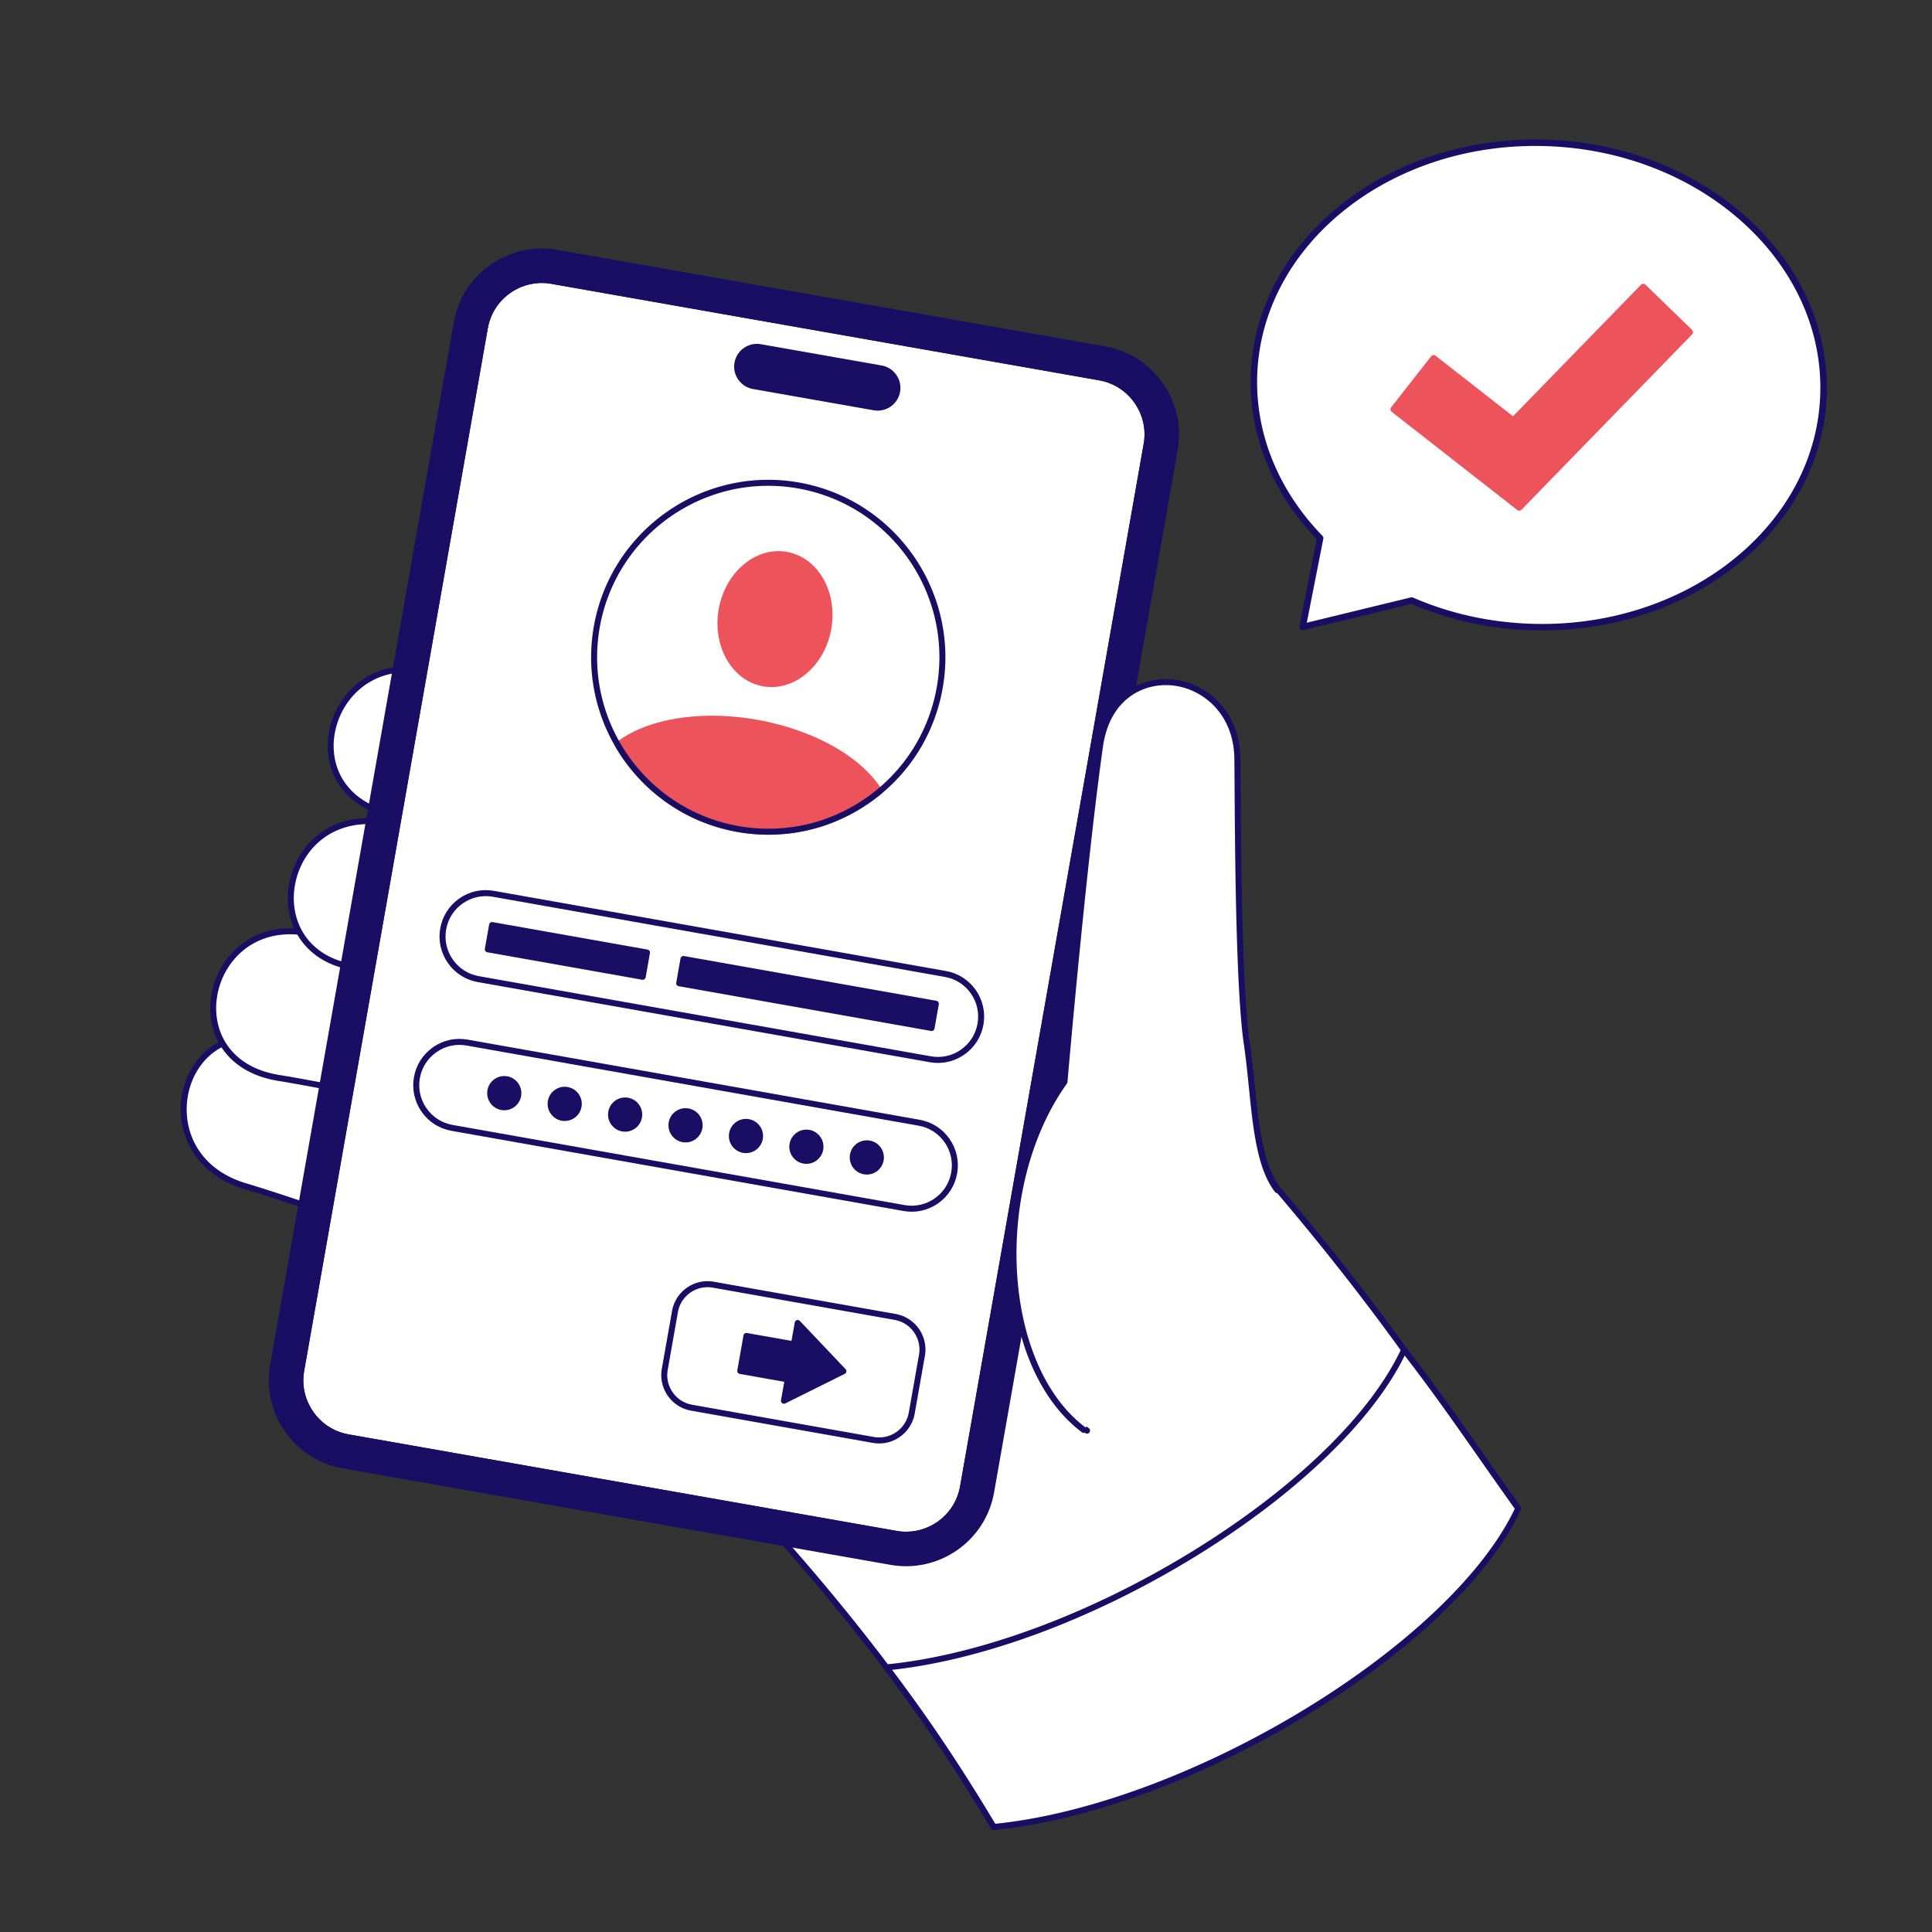 <svg xmlns="http://www.w3.org/2000/svg" viewBox="0 0 3000 3000" width="3000" height="3000"><rect x="0" y="0" width="3000" height="3000" fill="#333333" stroke="none"/><g transform="translate(2390.0 1023.333) rotate(4.179 -1060.833 900.0) scale(-2.335 2.337)"><svg width="908.612" height="770.313" viewBox="0 0 908.612 770.313"><path d="M334.482 768.313c62.02-89.862 142.288-173.311 229.238-248.659 196.502-179.584-48.608-470.603-259.094-306.75-102.596 88.681-190.865 179.09-263.699 275.02 65.088 145.445 159.622 243.412 293.555 280.389z" fill="#fff"/><path d="M334.482 770.313c-.177 0-.356-.023-.532-.072-65.604-18.112-123.964-51.762-173.458-100.015-47.289-46.103-88.13-107.163-121.39-181.484a2 2 0 0 1 .233-2.026c70.068-92.288 156.418-182.347 263.983-275.325l.08-.065c49.3-38.377 104.073-54.579 158.397-46.856 48.359 6.876 93.281 32.335 126.492 71.688 33.215 39.358 50.776 87.937 49.449 136.789-1.49 54.859-26.618 106.1-72.667 148.184-95.042 82.361-172.055 165.896-228.941 248.318-.38.549-1 .864-1.646.864zM43.237 488.189c32.964 73.37 73.35 133.647 120.046 179.173 48.661 47.441 105.971 80.624 170.362 98.643 56.998-82.321 133.955-165.703 228.764-247.862 45.189-41.299 69.867-91.557 71.327-145.305 1.3-47.869-15.927-95.493-48.508-134.1-32.576-38.601-76.612-63.569-123.998-70.307-53.208-7.566-106.924 8.349-155.336 46.02-106.966 92.463-192.895 182.016-262.657 273.738z" fill="#190e64"/><path d="M545.688 535.484s125.688-97.195 148.186-108.478c17.782-8.918 136.24-40.181 167.536-46.948 68.48-14.807 54.022-108.141-9.012-98.524-35.735 5.452-164.364 24.979-191.493 37.022-35.69 15.843-103.777 64.386-103.777 64.386" fill="#fff"/><path d="M545.69 537.484a2 2 0 0 1-1.225-3.582c5.139-3.974 126.1-97.443 148.513-108.683 17.716-8.886 136.311-40.261 168.01-47.115 35.482-7.672 47.054-36.079 42.79-59.225-3.849-20.896-21.136-39.933-51.078-35.368l-1.277.195c-108.249 16.511-172.075 28.852-189.706 36.679-35.096 15.579-102.748 63.702-103.427 64.186a2 2 0 0 1-2.323-3.257c.683-.487 68.662-48.842 104.126-64.585 17.956-7.971 82.126-20.412 190.726-36.977l1.276-.195c14.597-2.227 27.713.772 37.937 8.672 9.147 7.067 15.425 17.695 17.678 29.925 2.485 13.492-.121 27.19-7.338 38.572-8.151 12.854-21.479 21.598-38.541 25.287-31.579 6.828-149.558 38.002-167.062 46.781-22.068 11.068-146.604 107.301-147.859 108.272a1.988 1.988 0 0 1-1.22.418z" fill="#190e64"/><path d="M558.168 404.597s98.518-72.93 118.051-76.701 136.714-18.611 168.619-21.313c69.812-5.913 57.33-99.369-6.417-97.906-36.139.829-179.535 8.18-208.262 15.648s-111.174 67.819-111.174 67.819" fill="#fff"/><path d="M558.169 406.597a2 2 0 0 1-1.192-3.607c4.038-2.989 99.11-73.244 118.862-77.057 20.048-3.87 136.809-18.629 168.829-21.341 15.113-1.28 27.322-6.946 35.306-16.385 7.022-8.302 10.544-19.287 9.918-30.932-1.275-23.713-19.369-47.335-51.426-46.597-34.724.797-178.791 8.041-207.805 15.584-28.031 7.287-109.674 66.896-110.496 67.497a2 2 0 1 1-2.362-3.228c3.379-2.474 83.085-60.662 111.852-68.14 29.301-7.618 173.897-14.913 208.72-15.712 15.883-.355 29.717 4.919 40.035 15.278 9.129 9.167 14.771 21.961 15.477 35.103.681 12.667-3.175 24.646-10.858 33.729-8.683 10.265-21.831 16.416-38.022 17.787-31.956 2.707-148.425 17.426-168.409 21.284-15.098 2.915-83.291 51.213-117.24 76.344a1.985 1.985 0 0 1-1.189.393z" fill="#190e64"/><path d="M508.972 320.478s94.474-75.38 114.322-76.72c19.848-1.339 141.003-12.726 173.004-13.799 70.023-2.347 62.321-96.317-1.418-98.106-36.134-1.014-175.127-.423-204.555 3.455s-123.542 75.259-123.542 75.259" fill="#fff"/><path d="M508.974 322.478a1.999 1.999 0 0 1-1.249-3.563c3.877-3.094 95.195-75.786 115.435-77.152 6.396-.431 23.227-1.899 44.534-3.757 45.083-3.932 106.827-9.317 128.538-10.044 15.159-.508 27.64-5.544 36.095-14.563 7.436-7.933 11.513-18.724 11.481-30.386-.064-23.748-16.911-48.258-48.983-49.159-38.885-1.088-175.401-.36-204.237 3.438-28.572 3.765-121.658 74.159-122.595 74.87a2.002 2.002 0 0 1-2.802-.385 1.999 1.999 0 0 1 .385-2.802c.236-.179 23.885-18.089 50.827-36.24 36.365-24.5 61.149-37.759 73.663-39.408 30.413-4.007 170.913-4.424 204.872-3.471 15.871.445 29.428 6.427 39.204 17.299 8.65 9.62 13.632 22.686 13.667 35.846.064 23.509-15.817 47.765-51.442 48.958-21.603.724-83.286 6.103-128.324 10.031-21.33 1.86-38.177 3.33-44.612 3.764-4.417.298-18.548 5.693-63.551 38.476-25.767 18.77-49.422 37.624-49.658 37.812a2.002 2.002 0 0 1-1.248.436z" fill="#190e64"/><path d="M465.555 234.539s98.357-62.856 116.449-71.129c18.797-8.595 169.037-31.749 200.694-36.552 69.27-10.51 50.643-102.938-12.868-97.268-36.005 3.214-209.128 36.79-238.393 44.737-28.645 7.778-226.812 138.577-226.812 138.577" fill="#fff"/><path d="M465.557 236.539a2 2 0 0 1-1.079-3.685c4.021-2.57 98.683-63.027 116.695-71.263 19.25-8.802 171.001-32.125 201.226-36.711 14.996-2.275 26.803-8.734 34.146-18.68 6.458-8.748 9.248-19.941 7.854-31.519-2.838-23.578-22.436-45.952-54.391-43.1-35.826 3.198-208.554 36.667-238.046 44.675-28.011 7.606-224.255 137.01-226.234 138.316a2 2 0 0 1-2.204-3.338c8.102-5.348 198.764-131.065 227.39-138.838 29.57-8.03 202.797-41.59 238.739-44.799 15.808-1.411 29.977 2.946 40.956 12.602 9.715 8.544 16.188 20.938 17.762 34.005 2.81 23.34-10.13 49.285-45.372 54.632-18.469 2.802-181 27.631-200.163 36.394-17.759 8.12-115.221 70.368-116.204 70.995a2.002 2.002 0 0 1-1.075.314z" fill="#190e64"/><path d="M413.309 667.77C284.766 645.714 121.68 527.737 85.391 432.285 55.618 465.219 30.08 498.204 2 531.821c36.288 95.451 203.94 214.436 332.482 236.492 23.681-33.701 47.246-64.622 78.827-100.543z" fill="#fff"/><path d="M334.482 770.313c-.112 0-.226-.01-.339-.028-61.604-10.571-135.105-43.763-201.656-91.064C65.792 631.815 17.549 578.349.13 532.532a2.001 2.001 0 0 1 .334-1.993c9.021-10.799 17.91-21.694 26.506-32.229 18.043-22.115 36.701-44.982 56.936-67.365a2 2 0 0 1 3.353.63c17.208 45.265 64.104 97.879 128.663 144.353 64.845 46.68 136.912 79.437 197.724 89.871a2 2 0 0 1 1.163 3.292c-28.495 32.41-52.029 62.429-78.693 100.372-.377.538-.99.85-1.634.85zM4.289 532.2c36.692 94.07 201.962 211.502 329.286 233.926 25.721-36.541 48.598-65.789 75.892-97.008-60.639-11.168-131.8-43.813-195.881-89.943-63.75-45.893-110.5-97.87-128.874-143.147-19.339 21.542-37.275 43.525-54.642 64.811-8.363 10.249-17.004 20.84-25.781 31.361z" fill="#190e64"/><path d="M291.776 501.148c59.544-37.578 75.708-154.836 31.447-229.139 0 0-.621-142.325-5.394-223.652-3.76-64.068-85.371-59.508-91.311-.007-2.133 21.362-11.882 146.337-21.58 188.329-8.296 35.924-11.022 76.727-28.134 95.435" fill="#fff"/><path d="M291.778 503.148a2 2 0 0 1-1.069-3.692c58.516-36.93 74.346-153.315 30.796-226.424a2.002 2.002 0 0 1-.282-1.015c-.006-1.423-.675-143.201-5.391-223.543-1.891-32.243-23.142-44.104-40.766-44.465-27.617-.59-44.306 21.979-46.558 44.54-.363 3.635-.961 10.436-1.718 19.046-3.84 43.681-11.83 134.574-19.903 169.534-2.143 9.279-3.933 18.998-5.664 28.396-5.083 27.597-9.885 53.663-22.943 67.938a2 2 0 1 1-2.951-2.701c12.284-13.429 16.984-38.947 21.96-65.963 1.739-9.442 3.538-19.205 5.701-28.572 8.01-34.688 15.984-125.393 19.816-168.984.758-8.624 1.356-15.435 1.722-19.093 1.483-14.853 7.627-27.361 17.768-36.173C251.462 4.012 263.147-.245 275.149.008c11.385.232 21.991 4.595 29.863 12.282 8.817 8.61 13.94 21.041 14.815 35.948 4.573 77.922 5.345 213.477 5.395 223.216 21.113 35.73 29.564 82.773 23.188 129.167-6.423 46.728-26.675 83.984-55.564 102.217-.334.21-.703.31-1.068.31z" fill="#190e64"/></svg></g><g transform="translate(553.333 448.333) rotate(9.989 570.833 960.833) scale(1.22 1.218)"><svg width="935.633" height="1577.378" viewBox="0 0 935.633 1577.378"><rect fill="#fff" height="1493.378" rx="71.808" width="851.633" x="42" y="42"/><g fill="#190e64"><path d="M821.825 1537.378H113.808c-40.697 0-73.808-33.11-73.808-73.808V113.808c0-40.698 33.11-73.809 73.808-73.809h708.018c40.697 0 73.808 33.11 73.808 73.809V1463.57c0 40.697-33.11 73.808-73.808 73.808zM113.808 44C75.316 44 44 75.316 44 113.809v1349.762c0 38.492 31.315 69.808 69.808 69.808h708.018c38.492 0 69.808-31.315 69.808-69.808V113.808c0-38.493-31.315-69.809-69.808-69.809H113.808z"/><path d="M821.825 2H113.808C52.157 2 2 52.157 2 113.808V1463.57c0 61.651 50.157 111.808 111.808 111.808h708.017c61.651 0 111.808-50.157 111.808-111.808V113.808C933.633 52.157 883.476 2 821.825 2zm71.808 1461.57c0 39.659-32.15 71.808-71.808 71.808H113.808c-39.659 0-71.808-32.149-71.808-71.808V113.808C42 74.149 74.149 42 113.808 42h708.017c39.658 0 71.808 32.149 71.808 71.808z"/><path d="M821.825 1577.378H113.808C51.054 1577.378 0 1526.324 0 1463.57V113.808C0 51.054 51.054 0 113.808 0h708.018c62.753 0 113.807 51.054 113.807 113.808V1463.57c0 62.754-51.054 113.808-113.808 113.808zM113.808 4C53.26 4 4 53.26 4 113.808V1463.57c0 60.548 49.26 109.808 109.808 109.808h708.018c60.548 0 109.808-49.26 109.808-109.808V113.808C931.634 53.26 882.374 4 821.826 4zm708.018 1533.377H113.808c-40.697 0-73.808-33.11-73.808-73.808V113.808C40 73.11 73.11 40 113.808 40h708.018c40.697 0 73.808 33.11 73.808 73.808V1463.57c0 40.697-33.11 73.808-73.808 73.808zM113.808 44C75.316 44 44 75.316 44 113.808V1463.57c0 38.492 31.315 69.808 69.808 69.808h708.018c38.492 0 69.808-31.315 69.808-69.808V113.808c0-38.492-31.315-69.808-69.808-69.808z"/><rect height="54.013" rx="27.006" width="210.05" x="362.792" y="75.454"/><path d="M545.835 131.467H389.798c-15.994 0-29.007-13.012-29.007-29.006s13.013-29.006 29.007-29.006h156.037c15.994 0 29.007 13.012 29.007 29.006s-13.013 29.006-29.007 29.006zM389.798 77.454c-13.789 0-25.007 11.218-25.007 25.006s11.218 25.006 25.007 25.006h156.037c13.789 0 25.007-11.218 25.007-25.006s-11.218-25.006-25.007-25.006z"/></g></svg></g><g transform="translate(641.667 745.0) rotate(0.0 443.333 748.333) scale(2.329 2.333)"><svg width="380.639" height="641.402" viewBox="0 0 380.639 641.402"><rect fill="#fff" height="57.66" rx="28.83" transform="matrix(.985 .174 -.174 .985 77.67 -25.069)" width="363.788" x="-.338" y="400.813"/><g fill="#190e64"><path d="M332.342 487.162c-1.806 0-3.624-.159-5.439-.48L25.461 433.32c-8.109-1.436-15.173-5.943-19.892-12.692s-6.527-14.931-5.092-23.04 5.943-15.174 12.692-19.892c6.749-4.719 14.931-6.529 23.04-5.092l301.442 53.361c8.109 1.436 15.174 5.943 19.892 12.692 4.719 6.749 6.527 14.931 5.092 23.04-1.436 8.109-5.943 15.174-12.692 19.892-5.238 3.662-11.34 5.572-17.601 5.572zm-4.742-4.419c7.057 1.25 14.178-.324 20.051-4.431s9.796-10.255 11.045-17.312-.324-14.178-4.431-20.051-10.255-9.796-17.312-11.045L35.511 376.543c-7.057-1.25-14.178.324-20.051 4.431-5.873 4.106-9.796 10.254-11.045 17.311-2.579 14.568 7.175 28.517 21.743 31.096L327.6 482.742z"/><circle cx="60.7" cy="408.249" r="11.393"/><circle cx="100.985" cy="415.38" r="11.393"/><circle cx="141.27" cy="422.512" r="11.393"/><circle cx="181.556" cy="429.643" r="11.393"/><circle cx="221.841" cy="436.774" r="11.393"/><circle cx="262.126" cy="443.906" r="11.393"/><circle cx="302.412" cy="451.037" r="11.393"/></g><rect fill="#fff" height="57.66" rx="28.83" transform="matrix(.985 .174 -.174 .985 60.68 -29.64)" width="363.788" x="17.189" y="301.799"/><path d="M349.819 388.142c-1.778 0-3.578-.155-5.389-.475L42.988 334.306c-8.109-1.436-15.173-5.943-19.892-12.692s-6.527-14.931-5.092-23.04 5.943-15.174 12.692-19.892c6.749-4.719 14.931-6.529 23.04-5.092l301.442 53.361c8.109 1.436 15.173 5.943 19.892 12.692s6.527 14.931 5.092 23.04c-2.643 14.929-15.68 25.459-30.344 25.459zm-4.691-4.414c7.057 1.25 14.178-.324 20.051-4.431s9.796-10.255 11.045-17.312c1.25-7.057-.324-14.178-4.431-20.051-4.106-5.873-10.254-9.796-17.311-11.045L53.04 277.528c-14.567-2.579-28.517 7.175-31.096 21.742-2.579 14.568 7.175 28.517 21.742 31.096l301.442 53.361z" fill="#190e64"/><path d="m52.585 296.375 103.271 18.28L153 330.79 49.73 312.51z" fill="#190e64"/><path d="M152.999 332.792c-.116 0-.233-.01-.351-.031L49.377 314.48a2 2 0 0 1-1.621-2.318l2.856-16.136a1.998 1.998 0 0 1 2.318-1.621l103.271 18.281a1.998 1.998 0 0 1 1.621 2.318l-2.856 16.136a2 2 0 0 1-1.967 1.652zM52.044 310.89l99.332 17.583 2.159-12.197-99.332-17.584-2.159 12.197zm128.136 8.07 168.263 29.785-2.857 16.136-168.263-29.784z" fill="#190e64"/><path d="M345.584 366.883a1.96 1.96 0 0 1-.349-.031l-168.263-29.786a1.998 1.998 0 0 1-1.621-2.318l2.856-16.136a2.003 2.003 0 0 1 2.318-1.621l168.263 29.786a2 2 0 0 1 1.621 2.318l-2.856 16.136a2.004 2.004 0 0 1-1.969 1.652zm-165.945-33.407 164.324 29.089 2.159-12.197-164.324-29.089z" fill="#190e64"/><ellipse cx="241.197" cy="92.725" fill="#ec535b" rx="43.432" ry="36.091" transform="matrix(.174 -.985 .985 .174 107.849 314.066)"/><path d="M238.894 137.955c-1.863 0-3.737-.161-5.616-.494-10.088-1.786-18.719-8.162-24.301-17.954-5.513-9.671-7.391-21.54-5.288-33.423 4.367-24.668 24.744-41.755 45.427-38.097 10.088 1.786 18.719 8.162 24.301 17.954 5.513 9.671 7.391 21.54 5.288 33.423l-1.969-.349 1.969.349c-3.97 22.426-21.177 38.591-39.811 38.591zm4.589-86.462c-16.724 0-32.228 14.798-35.855 35.29-1.941 10.965-.228 21.883 4.824 30.744 4.983 8.74 12.626 14.421 21.523 15.996a28.3 28.3 0 0 0 4.936.434c16.724.001 32.228-14.798 35.855-35.29 1.941-10.965.228-21.883-4.824-30.744-4.983-8.74-12.626-14.421-21.523-15.996a28.3 28.3 0 0 0-4.936-.434zm-14.499 110.224c-38.103-6.745-73.272-.268-92.59 14.836 16.591 28.446 45.105 49.69 80.072 55.879 34.966 6.19 69.04-3.975 94.388-24.997-12.959-20.818-43.767-38.974-81.87-45.719z" fill="#ec535b"/><path d="M236.755 236.217c-6.862 0-13.765-.599-20.638-1.815-34.228-6.059-63.915-26.777-81.45-56.841a2 2 0 0 1 .496-2.583c20.52-16.044 56.604-21.88 94.17-15.23s69.454 24.518 83.219 46.632a2 2 0 0 1-.421 2.596c-21.411 17.756-48.064 27.241-75.376 27.242zm-97.728-59.148c17.047 28.223 45.301 47.643 77.788 53.394 32.486 5.752 65.69-2.79 91.39-23.446-13.675-20.5-43.937-37.023-79.569-43.331-35.632-6.309-69.727-1.177-89.609 13.383z" fill="#ec535b"/><path d="M236.953 236.241c-6.917 0-13.882-.608-20.836-1.839-64.121-11.351-107.053-72.751-95.702-136.873 11.351-64.12 72.75-107.05 136.872-95.702C321.408 13.178 364.34 74.578 352.989 138.7c-5.499 31.062-22.764 58.123-48.616 76.198-20.064 14.029-43.44 21.343-67.421 21.343zm-.306-232.233c-54.27 0-102.513 38.966-112.294 94.219-10.966 61.949 30.511 121.27 92.461 132.236 30.009 5.313 60.291-1.379 85.268-18.843 24.976-17.464 41.657-43.608 46.969-73.618l1.969.349-1.969-.349C360.017 76.053 318.54 16.732 256.59 5.766a114.31 114.31 0 0 0-19.943-1.758z" fill="#190e64"/><rect fill="#fff" height="83.14" rx="22.053" transform="matrix(.985 .174 -.174 .985 106.269 -35.185)" width="167.222" x="169.83" y="545.827"/><path d="M310.666 641.401c-1.387 0-2.792-.121-4.204-.371l-121.231-21.46c-13.06-2.312-21.804-14.818-19.492-27.878l6.804-38.436c2.312-13.06 14.818-21.805 27.878-19.492l121.231 21.46c13.06 2.312 21.804 14.818 19.492 27.878l-6.804 38.436c-2.062 11.647-12.233 19.862-23.673 19.863zM196.218 537.394c-9.538 0-18.017 6.848-19.736 16.56l-6.804 38.436a19.916 19.916 0 0 0 3.312 14.986 19.919 19.919 0 0 0 12.939 8.255l121.231 21.46c10.89 1.929 21.314-5.362 23.241-16.25l6.804-38.436c1.927-10.888-5.363-21.314-16.25-23.241l-121.231-21.46a20.133 20.133 0 0 0-3.505-.309z" fill="#190e64"/><path d="m286.794 593.302-30.466-32.064-2.517 14.218-31.662-5.604-4.122 23.283 31.663 5.605-2.517 14.217z" fill="#190e64"/><path d="M247.173 614.957a2 2 0 0 1-1.97-2.348l2.168-12.248-29.693-5.256a1.998 1.998 0 0 1-1.621-2.318l4.122-23.283a1.998 1.998 0 0 1 2.318-1.621l29.693 5.256 2.168-12.249a2 2 0 0 1 3.419-1.029l30.466 32.063a2.001 2.001 0 0 1-.561 3.169l-39.622 19.656c-.281.14-.586.208-.889.208zm-26.828-23.443 29.693 5.256a1.998 1.998 0 0 1 1.621 2.318l-1.826 10.317 33.645-16.691-25.871-27.227-1.826 10.317a2.003 2.003 0 0 1-2.318 1.621l-29.693-5.256-3.424 19.344z" fill="#190e64"/></svg></g><g transform="translate(1941.667 216.667) rotate(2.043 447.5 387.5) scale(2.515 2.512)"><svg width="355.816" height="308.462" viewBox="0 0 355.816 308.462"><path d="M177.908 2C80.757 2 2 69.023 2 151.7c0 38.161 16.788 72.98 44.41 99.419l-8.856 55.342 66.725-18.777c22.4 8.798 47.339 13.715 73.63 13.715 97.151 0 175.908-67.023 175.908-149.7S275.06 2 177.908 2z" fill="#fff"/><path d="M37.554 308.462a2.003 2.003 0 0 1-1.975-2.317l8.69-54.31C15.713 224.146 0 188.625 0 151.7 0 68.053 79.809 0 177.908 0s177.908 68.053 177.908 151.7-79.809 151.7-177.908 151.7c-25.707 0-50.509-4.578-73.733-13.609l-66.079 18.596a1.974 1.974 0 0 1-.542.075zM177.908 4C82.015 4 4 70.258 4 151.7c0 36.148 15.553 70.943 43.792 97.976.475.454.696 1.112.592 1.761l-8.361 52.253 63.713-17.93a1.99 1.99 0 0 1 1.273.063c22.937 9.009 47.463 13.577 72.898 13.577 95.893 0 173.908-66.258 173.908-147.7S273.801 4 177.908 4z" fill="#190e64"/><g fill="#ec535b"><path d="m168.56 227.802-79.588-57.866 23.523-32.352 50.514 36.728 77.242-85.387 29.664 26.834z"/><path d="M168.558 229.803c-.41 0-.822-.125-1.175-.383l-79.588-57.866a2 2 0 0 1-.441-2.793l23.523-32.352a1.997 1.997 0 0 1 2.794-.441l49.06 35.67 76.036-84.054a2.002 2.002 0 0 1 2.825-.142l29.664 26.834a2.005 2.005 0 0 1 .142 2.825L170.043 229.144a1.997 1.997 0 0 1-1.484.658zm-76.793-60.308 76.517 55.633 98.808-109.227-26.698-24.15-75.9 83.903a1.998 1.998 0 0 1-2.66.275l-48.896-35.551-21.171 29.116z"/></g></svg></g><g transform="translate(2030.0 1068.333) rotate(13.904 -221.667 585.0) scale(-2.345 2.34)"><svg width="189.087" height="500.099" viewBox="0 0 189.087 500.099"><path d="M88.372 498.099c64.8-27.541 99.562-140.689 67.792-221.129 0 0 22.214-140.582 30.547-221.621 6.565-63.841-74.721-72.43-90.128-14.652-5.531 20.743-35.2 142.536-51.506 182.429C31.127 257.254 21.892 297.092 2 312.813" style="fill:#fff"/><path d="M88.373 500.099a2 2 0 0 1-.784-3.841c63.681-27.066 97.973-139.406 66.714-218.554a2 2 0 0 1-.115-1.047c.222-1.405 22.301-141.455 30.533-221.513 3.304-32.13-15.77-47.246-33.107-50.428-20.547-3.773-45.381 7.554-53.099 36.496-.942 3.532-2.625 10.157-4.756 18.544-10.795 42.495-33.259 130.92-46.832 164.127-3.603 8.815-6.929 18.12-10.145 27.119-9.444 26.425-18.364 51.384-33.543 63.38a2 2 0 0 1-2.48-3.138c14.279-11.285 23.012-35.719 32.257-61.588 3.231-9.04 6.572-18.388 10.209-27.286C56.693 189.422 79.11 101.179 89.883 58.772c2.134-8.4 3.819-15.034 4.767-18.59C102.993 8.894 129.986-3.323 152.336.781c20.516 3.766 39.717 22.162 36.364 54.772-7.984 77.646-28.964 211.57-30.476 221.191 15.108 38.654 15.905 86.443 2.169 131.214-13.834 45.093-39.8 78.619-71.24 91.981-.255.109-.521.16-.781.16Z" style="fill:#190e64"/></svg></g></svg>